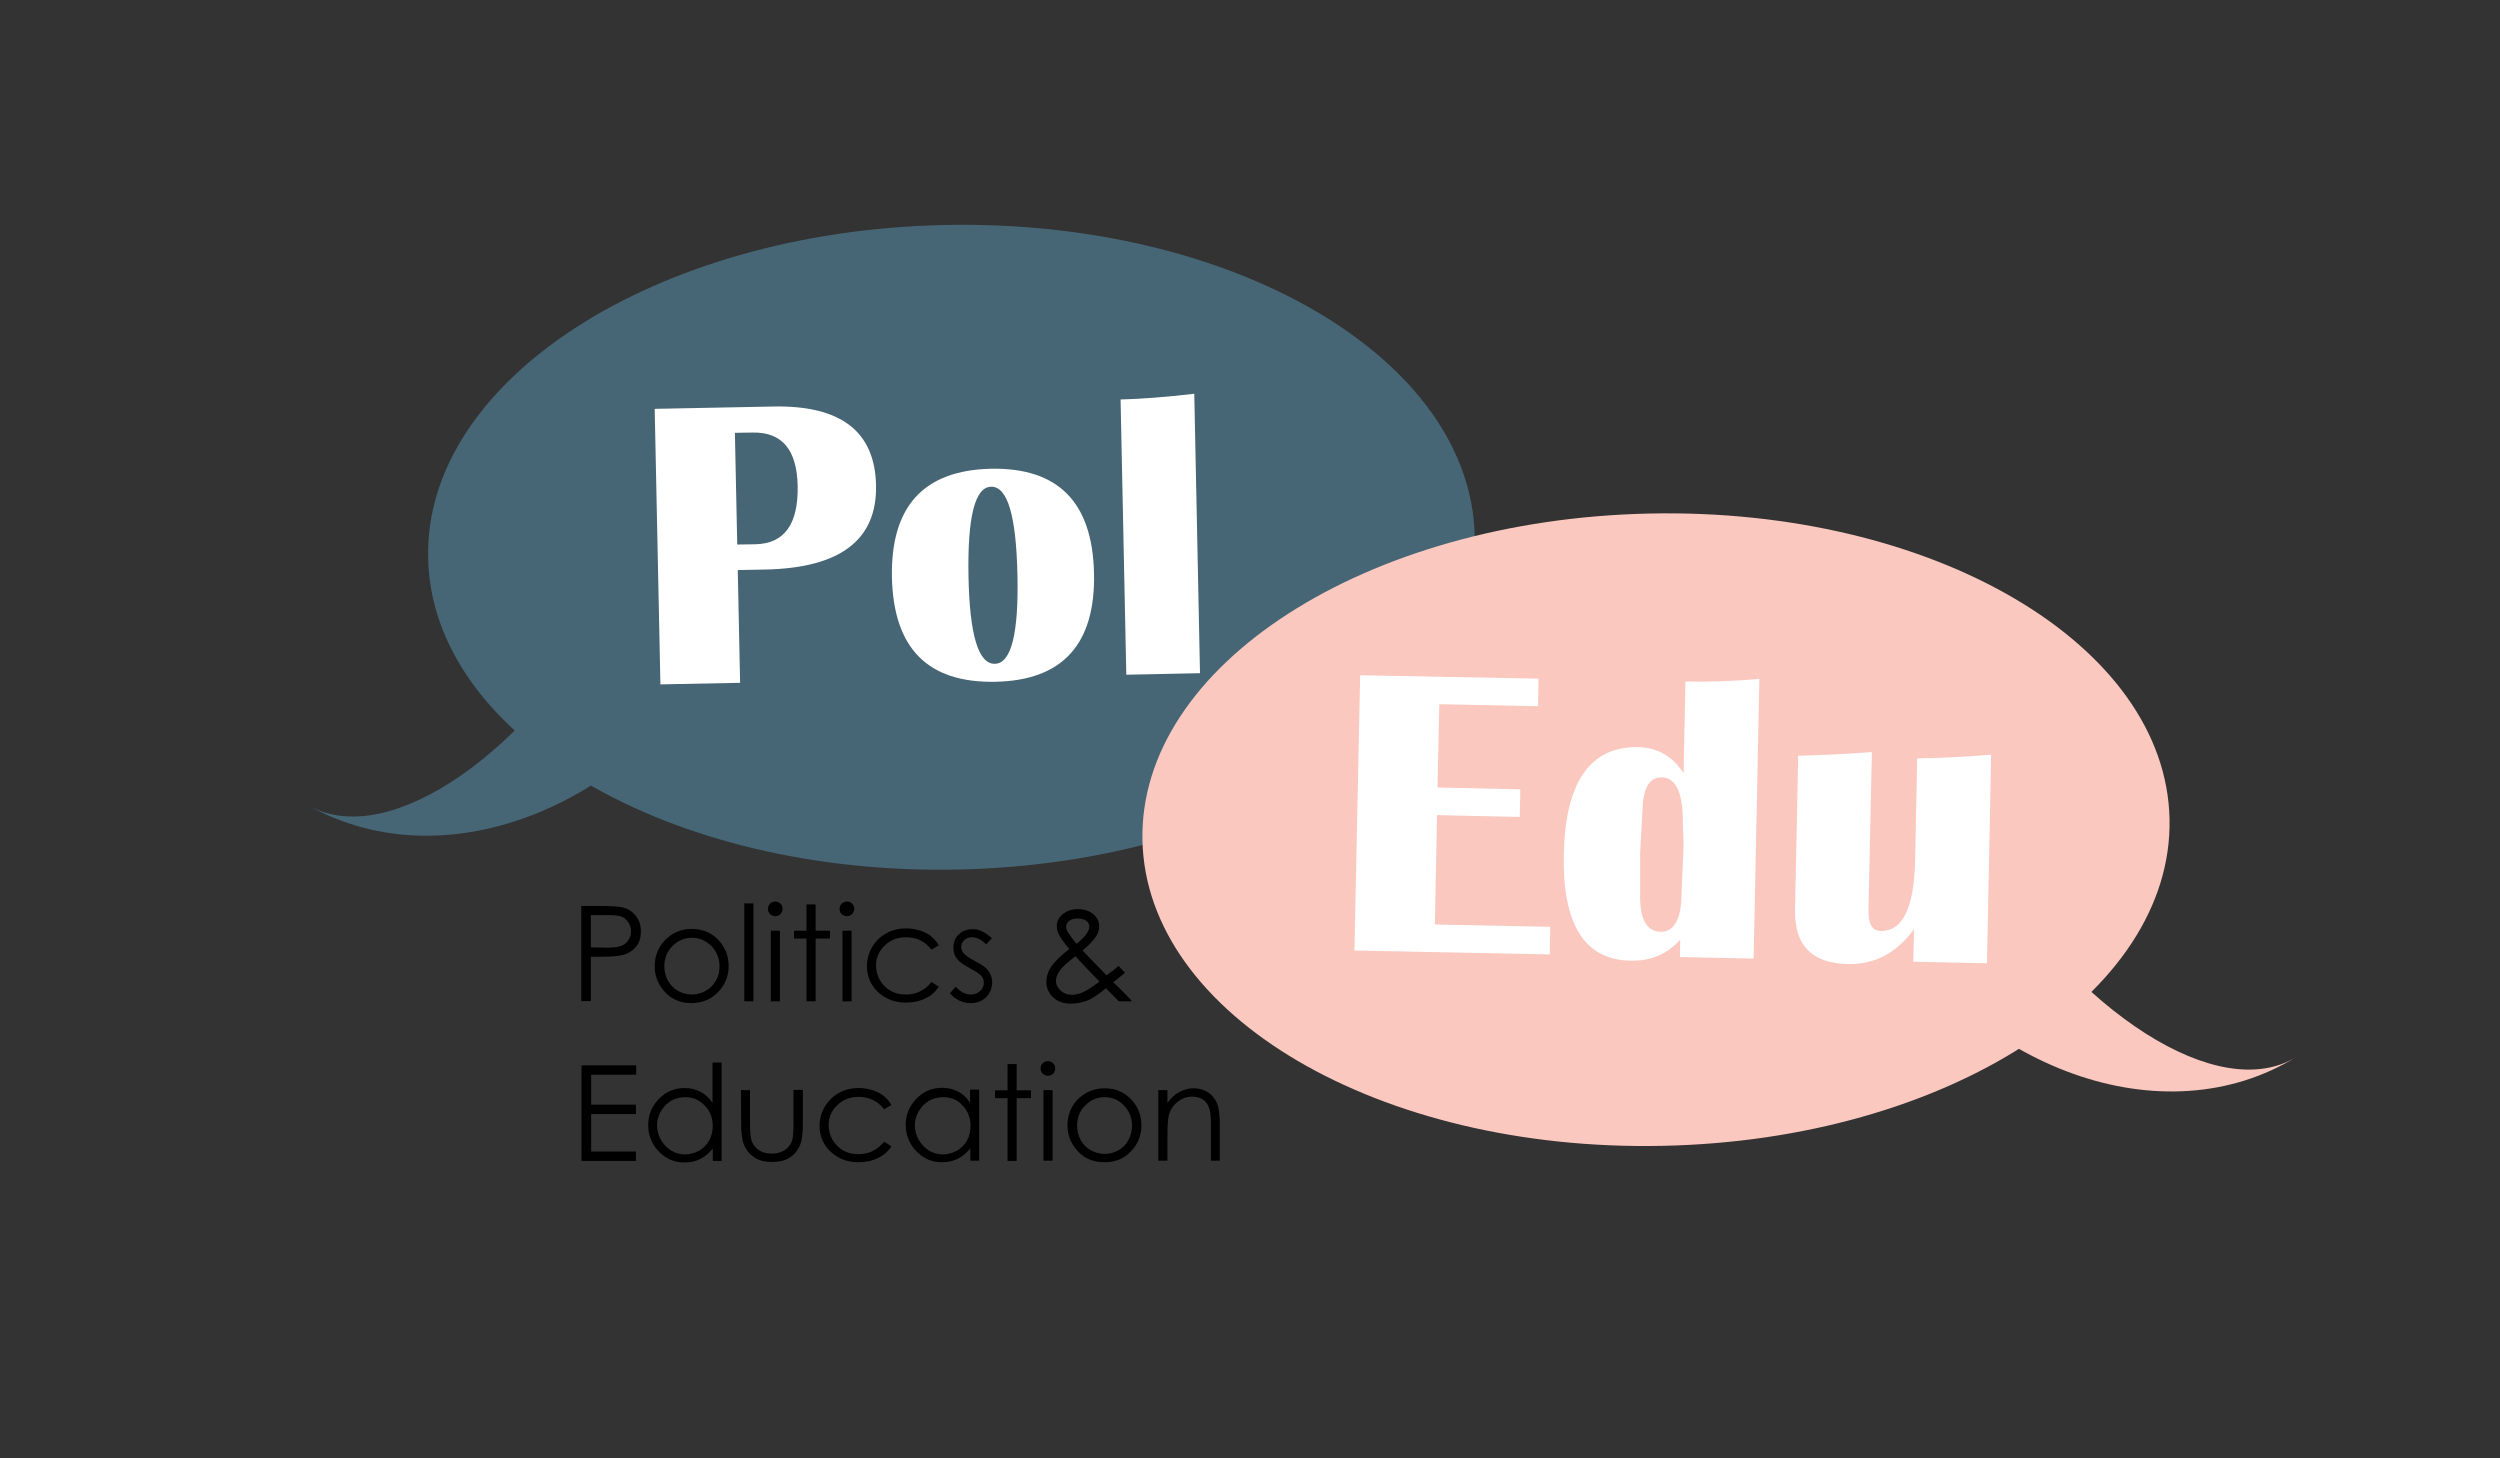 <?xml version="1.0" encoding="utf-8"?>
<!-- Generator: Adobe Illustrator 25.2.3, SVG Export Plug-In . SVG Version: 6.00 Build 0)  -->
<svg version="1.1" xmlns="http://www.w3.org/2000/svg" xmlns:xlink="http://www.w3.org/1999/xlink" x="0px" y="0px"
	 viewBox="0 0 960 560" style="enable-background:new 0 0 960 560;" xml:space="preserve">
<rect x="0" y="0" width="960" height="560" fill="#333333" stroke="none"/>
<style type="text/css">
	.st0{fill:#466675;}
	.st1{fill:#FFFFFF;}
	.st2{fill:#FAC8BF;}
</style>
<g id="Text">
	<g>
		<path d="M223.2,347.9l7.3,0c4.2,0,7,0.2,8.5,0.5c2.1,0.5,3.8,1.6,5.1,3.2c1.3,1.6,2,3.6,2,6c0,2.4-0.6,4.5-1.9,6s-3.1,2.7-5.4,3.2
			c-1.7,0.4-4.8,0.6-9.3,0.6l-2.6,0l0,17h-3.7L223.2,347.9z M226.9,351.4l0,12.4l6.2,0.1c2.5,0,4.3-0.2,5.5-0.7
			c1.2-0.5,2.1-1.2,2.7-2.2c0.7-1,1-2.2,1-3.4c0-1.2-0.3-2.3-1-3.4c-0.7-1-1.5-1.7-2.6-2.2c-1.1-0.4-2.9-0.6-5.3-0.6L226.9,351.4z"
			/>
		<path d="M265.7,356.7c4.2,0,7.6,1.5,10.4,4.5c2.5,2.8,3.7,6,3.7,9.8c0,3.8-1.3,7.1-4,9.9c-2.6,2.8-6,4.2-10.2,4.3
			c-4.2,0-7.6-1.4-10.2-4.2c-2.6-2.8-4-6.1-4-9.9c0-3.8,1.2-7,3.7-9.8C258,358.2,261.5,356.7,265.7,356.7z M265.7,360.1
			c-2.9,0-5.4,1.1-7.5,3.2c-2.1,2.1-3.1,4.7-3.1,7.8c0,2,0.5,3.8,1.4,5.5c1,1.7,2.2,3,3.9,3.9c1.6,0.9,3.4,1.4,5.3,1.4
			c1.9,0,3.7-0.5,5.3-1.4c1.6-0.9,2.9-2.2,3.9-3.9s1.4-3.5,1.4-5.5c0-3-1-5.6-3.1-7.8C271.1,361.2,268.6,360.1,265.7,360.1z"/>
		<path d="M285.8,346.9l3.5,0l0,37.6l-3.5,0L285.8,346.9z"/>
		<path d="M297.7,346.2c0.8,0,1.5,0.3,2,0.8c0.6,0.6,0.8,1.2,0.8,2c0,0.8-0.3,1.5-0.8,2c-0.6,0.6-1.2,0.8-2,0.8
			c-0.8,0-1.4-0.3-2-0.8s-0.8-1.2-0.8-2c0-0.8,0.3-1.5,0.8-2C296.3,346.5,296.9,346.2,297.7,346.2z M296,357.4l3.5,0l0,27.1l-3.5,0
			L296,357.4z"/>
		<path d="M309.7,347.3l3.5,0l0,10.1h5.5l0,3h-5.5l0,24.1l-3.5,0l0-24.1l-4.8,0l0-3l4.8,0L309.7,347.3z"/>
		<path d="M325.2,346.2c0.8,0,1.5,0.3,2,0.8c0.6,0.6,0.8,1.2,0.8,2c0,0.8-0.3,1.5-0.8,2s-1.2,0.8-2,0.8c-0.8,0-1.4-0.3-2-0.8
			s-0.8-1.2-0.8-2c0-0.8,0.3-1.5,0.8-2C323.8,346.5,324.4,346.2,325.2,346.2z M323.5,357.4l3.5,0l0,27.1l-3.5,0L323.5,357.4z"/>
		<path d="M360.5,363l-2.8,1.7c-2.4-3.2-5.7-4.8-9.8-4.8c-3.3,0-6,1.1-8.2,3.2c-2.2,2.1-3.3,4.7-3.3,7.7c0,2,0.5,3.8,1.5,5.6
			c1,1.7,2.4,3.1,4.1,4.1c1.8,1,3.7,1.4,5.9,1.4c4,0,7.2-1.6,9.8-4.8l2.8,1.8c-1.3,2-3,3.5-5.2,4.5c-2.2,1.1-4.7,1.6-7.5,1.6
			c-4.3,0-7.8-1.4-10.7-4.1c-2.8-2.7-4.2-6-4.2-9.9c0-2.6,0.7-5.1,2-7.3c1.3-2.3,3.1-4,5.4-5.3c2.3-1.3,4.9-1.9,7.7-1.9
			c1.8,0,3.5,0.3,5.2,0.8c1.7,0.5,3.1,1.3,4.2,2.1C358.7,360.5,359.7,361.6,360.5,363z"/>
		<path d="M380.9,360.3l-2.2,2.3c-1.9-1.8-3.7-2.7-5.5-2.7c-1.1,0-2.1,0.4-2.9,1.1c-0.8,0.7-1.2,1.6-1.2,2.6c0,0.9,0.3,1.7,1,2.5
			c0.7,0.8,2.1,1.8,4.2,2.9c2.6,1.3,4.4,2.6,5.3,3.9c0.9,1.3,1.4,2.7,1.4,4.3c0,2.2-0.8,4.1-2.3,5.7c-1.6,1.5-3.5,2.3-5.9,2.3
			c-1.6,0-3.1-0.3-4.5-1c-1.4-0.7-2.6-1.6-3.5-2.8l2.2-2.5c1.8,2,3.7,3,5.7,3c1.4,0,2.6-0.4,3.6-1.3c1-0.9,1.5-2,1.5-3.2
			c0-1-0.3-1.9-1-2.7c-0.7-0.8-2.1-1.7-4.4-2.9c-2.4-1.3-4.1-2.5-5-3.7c-0.9-1.2-1.3-2.6-1.3-4.2c0-2.1,0.7-3.8,2.1-5.1
			c1.4-1.4,3.2-2,5.3-2C375.8,356.7,378.3,357.9,380.9,360.3z"/>
		<path d="M429.5,370.9l2.5,2.6c-1.6,1.4-3.1,2.6-4.5,3.7c1,0.9,2.3,2.2,3.9,3.8c1.3,1.3,2.4,2.4,3.3,3.5l-5.1,0l-4.9-5
			c-3.1,2.5-5.5,4.1-7.4,4.8c-1.9,0.7-3.9,1.1-6.1,1.1c-2.8,0-5.1-0.8-6.8-2.4c-1.7-1.6-2.6-3.6-2.6-6.1c0-1.8,0.6-3.7,1.7-5.5
			c1.2-1.8,3.5-4.2,7.1-7c-2-2.4-3.3-4.2-3.9-5.4s-0.9-2.3-0.9-3.3c0-1.8,0.7-3.3,2.1-4.5c1.6-1.4,3.7-2.1,6.1-2.1
			c1.5,0,2.9,0.3,4.2,0.9c1.3,0.6,2.2,1.4,2.9,2.5c0.7,1,1,2.1,1,3.3c0,1.2-0.4,2.5-1.3,3.9c-0.9,1.4-2.6,3.2-5.1,5.3l5.6,5.8
			l3.6,3.7C426.8,373.2,428.4,372,429.5,370.9z M413,367.2c-3.1,2.3-5.2,4.2-6.1,5.6c-1,1.4-1.4,2.7-1.4,3.9c0,1.4,0.6,2.6,1.8,3.7
			s2.6,1.6,4.3,1.6c1.3,0,2.6-0.3,3.8-0.8c2-0.8,4.2-2.3,6.8-4.3l-5.8-6C415.3,369.8,414.2,368.6,413,367.2z M413.4,362.4
			c1.8-1.4,3.1-2.7,4-4.1c0.6-0.9,0.9-1.8,0.9-2.5c0-0.8-0.4-1.6-1.2-2.2c-0.8-0.6-1.9-0.9-3.3-0.9c-1.3,0-2.4,0.3-3.2,0.9
			s-1.2,1.4-1.2,2.2c0,0.7,0.2,1.3,0.5,1.9C410.8,359.1,411.9,360.7,413.4,362.4z"/>
		<path d="M223.3,409.1l21,0l0,3.6l-17.3,0l0,11.5l17.2,0l0,3.6l-17.2,0l0,14.4l17.2,0l0,3.6l-20.9,0L223.3,409.1z"/>
		<path d="M277.1,408.2l0,37.6h-3.4l0-4.7c-1.5,1.8-3.1,3.1-4.9,4c-1.8,0.9-3.8,1.3-6,1.3c-3.8,0-7.1-1.4-9.8-4.2
			c-2.7-2.8-4.1-6.2-4.1-10.2c0-3.9,1.4-7.2,4.1-10c2.7-2.8,6-4.2,9.9-4.2c2.2,0,4.2,0.5,6,1.4c1.8,0.9,3.4,2.4,4.7,4.3l0-15.5
			H277.1z M263.1,421.3c-1.9,0-3.7,0.5-5.4,1.4c-1.6,1-2.9,2.3-3.9,4c-1,1.7-1.5,3.6-1.5,5.5c0,1.9,0.5,3.7,1.5,5.5
			c1,1.7,2.3,3.1,3.9,4.1c1.7,1,3.4,1.5,5.3,1.5c1.9,0,3.7-0.5,5.4-1.4c1.7-1,3-2.3,3.9-3.9c0.9-1.6,1.4-3.5,1.4-5.6
			c0-3.1-1-5.8-3.1-7.9S266.2,421.3,263.1,421.3z"/>
		<path d="M284.5,418.6l3.5,0l0,12.7c0,3.1,0.2,5.2,0.5,6.4c0.5,1.7,1.5,3,2.9,3.9c1.4,1,3.1,1.4,5,1.4s3.6-0.5,5-1.4
			c1.4-0.9,2.3-2.2,2.8-3.7c0.3-1,0.5-3.3,0.5-6.7l0-12.7l3.6,0l0,13.3c0,3.7-0.4,6.6-1.3,8.4c-0.9,1.9-2.2,3.4-3.9,4.4
			c-1.8,1.1-3.9,1.6-6.6,1.6s-4.8-0.5-6.6-1.6c-1.8-1.1-3.1-2.6-4-4.5c-0.9-1.9-1.3-4.8-1.3-8.7L284.5,418.6z"/>
		<path d="M342.3,424.3l-2.8,1.7c-2.4-3.2-5.7-4.8-9.8-4.8c-3.3,0-6,1.1-8.2,3.2c-2.2,2.1-3.3,4.7-3.3,7.7c0,2,0.5,3.8,1.5,5.6
			c1,1.7,2.4,3.1,4.1,4.1c1.8,1,3.7,1.4,5.9,1.4c4,0,7.2-1.6,9.8-4.8l2.8,1.8c-1.3,2-3,3.5-5.2,4.5c-2.2,1.1-4.7,1.6-7.5,1.6
			c-4.3,0-7.8-1.4-10.7-4.1c-2.8-2.7-4.2-6-4.2-9.9c0-2.6,0.7-5.1,2-7.3s3.1-4,5.4-5.3c2.3-1.3,4.9-1.9,7.7-1.9
			c1.8,0,3.5,0.3,5.2,0.8c1.7,0.5,3.1,1.3,4.2,2.1C340.5,421.8,341.5,422.9,342.3,424.3z"/>
		<path d="M376,418.6l0,27.1h-3.4l0-4.7c-1.5,1.8-3.1,3.1-4.9,4c-1.8,0.9-3.8,1.3-6,1.3c-3.8,0-7.1-1.4-9.8-4.2
			c-2.7-2.8-4.1-6.2-4.1-10.2c0-3.9,1.4-7.2,4.1-10c2.7-2.8,6-4.2,9.9-4.2c2.2,0,4.2,0.5,6,1.4s3.4,2.4,4.7,4.3l0-5H376z
			 M362.1,421.3c-1.9,0-3.7,0.5-5.4,1.4c-1.6,1-2.9,2.3-3.9,4c-1,1.7-1.5,3.6-1.5,5.5c0,1.9,0.5,3.7,1.5,5.5c1,1.7,2.3,3.1,3.9,4.1
			c1.7,1,3.4,1.5,5.3,1.5c1.9,0,3.7-0.5,5.4-1.4c1.7-1,3-2.3,3.9-3.9s1.4-3.5,1.4-5.6c0-3.1-1-5.8-3.1-7.9
			C367.7,422.3,365.1,421.3,362.1,421.3z"/>
		<path d="M386.9,408.6h3.5l0,10.1l5.5,0l0,3l-5.5,0l0,24.1h-3.5l0-24.1l-4.8,0l0-3l4.8,0L386.9,408.6z"/>
		<path d="M402.4,407.5c0.8,0,1.5,0.3,2,0.8c0.6,0.6,0.8,1.2,0.8,2c0,0.8-0.3,1.5-0.8,2s-1.2,0.8-2,0.8c-0.8,0-1.4-0.3-2-0.8
			c-0.6-0.6-0.8-1.2-0.8-2c0-0.8,0.3-1.5,0.8-2C401,407.7,401.6,407.5,402.4,407.5z M400.7,418.6l3.5,0l0,27.1l-3.5,0L400.7,418.6z"
			/>
		<path d="M424.2,417.9c4.2,0,7.6,1.5,10.4,4.5c2.5,2.8,3.7,6,3.7,9.8c0,3.8-1.3,7.1-4,9.9c-2.6,2.8-6,4.2-10.2,4.2
			c-4.2,0-7.6-1.4-10.2-4.2c-2.6-2.8-4-6.1-4-9.9c0-3.8,1.2-7,3.7-9.8C416.6,419.4,420,417.9,424.2,417.9z M424.2,421.3
			c-2.9,0-5.4,1.1-7.5,3.2c-2.1,2.1-3.1,4.7-3.1,7.8c0,2,0.5,3.8,1.4,5.5c1,1.7,2.2,3,3.9,3.9c1.6,0.9,3.4,1.4,5.3,1.4
			c1.9,0,3.7-0.5,5.3-1.4c1.6-0.9,2.9-2.2,3.8-3.9s1.4-3.5,1.4-5.5c0-3-1-5.6-3.1-7.8C429.6,422.4,427.1,421.3,424.2,421.3z"/>
		<path d="M444.8,418.6h3.5l0,4.9c1.4-1.9,2.9-3.3,4.6-4.2s3.5-1.4,5.5-1.4c2,0,3.8,0.5,5.4,1.5c1.6,1,2.7,2.4,3.5,4.2
			c0.7,1.7,1.1,4.5,1.1,8.1l0,14H465l0-12.9c0-3.1-0.1-5.2-0.4-6.3c-0.4-1.8-1.2-3.1-2.3-4c-1.1-0.9-2.6-1.4-4.5-1.4
			c-2.1,0-4,0.7-5.7,2.1s-2.8,3.1-3.3,5.2c-0.3,1.3-0.5,3.8-0.5,7.4l0,9.9h-3.5L444.8,418.6z"/>
	</g>
</g>
<g id="blau">
	<g>
		<path class="st0" d="M118.4,309.3c53.1,29.8,126.1,0.3,163.3-65.9l-42.3-18.2C203.5,289.1,149.4,326.7,118.4,309.3z"/>
		<path class="st0" d="M566.3,206c1.4,68.3-87.4,125.6-198.4,127.9c-111,2.3-202.1-51.3-203.5-119.6
			C162.9,146,251.8,88.7,362.8,86.4C473.8,84.1,564.9,137.7,566.3,206z"/>
	</g>
	<g>
		<path class="st1" d="M253.6,262.8L251.4,157l45.6-0.9c25.9-0.5,39,9.6,39.4,30.3c0.4,20.9-13.7,31.7-42.5,32.3l-10.6,0.2l0.9,43.3
			L253.6,262.8z M283.1,209.1l6.9-0.1c11.2-0.2,16.6-7.7,16.3-22.5c-0.3-13.8-6-20.6-17.2-20.4l-6.9,0.1L283.1,209.1z"/>
		<path class="st1" d="M380.5,180c25.8-0.5,39,12.8,39.6,40.1c0.6,27.3-12.1,41.2-37.9,41.7c-25.9,0.5-39.1-12.8-39.7-40.1
			C342,194.5,354.6,180.6,380.5,180z M380.6,186.9c-6.2,0.1-9.1,11.5-8.7,34.2s3.8,33.9,10.1,33.8c6.3-0.1,9.2-11.5,8.7-34.2
			S386.9,186.8,380.6,186.9z"/>
		<path class="st1" d="M458.6,151.2l2.2,107.3l-28.3,0.6l-2.2-105.7C438.2,153.2,447.6,152.5,458.6,151.2z"/>
	</g>
</g>
<g id="rosa">
	<g>
		<path class="st2" d="M881.9,405.8c-50.8,31.4-123.6,5.4-162.7-58l40.7-19.5C797.7,389.5,852.3,424.2,881.9,405.8z"/>
		<path class="st2" d="M438.7,322.7c1.4,67,90.8,119.6,199.7,117.3c108.9-2.2,196.1-58.4,194.7-125.5
			c-1.4-67.1-90.8-119.6-199.7-117.3C524.5,199.5,437.3,255.6,438.7,322.7z"/>
	</g>
	<g>
		<path class="st1" d="M590.8,260.6l-0.2,10.6l-37.9-0.8l-0.7,32l31.8,0.7l-0.2,10.6l-31.8-0.7L551,355l44.3,0.9l-0.2,10.6l-75-1.5
			l2.2-105.7L590.8,260.6z"/>
		<path class="st1" d="M675.6,260.7l-2.2,107.4l-28.3-0.6l0.1-6.7c-4.9,5.6-11.3,8.3-19.2,8.1c-17.6-0.4-26.1-14-25.5-41
			c0.6-27.7,10.2-41.4,28.7-41c7.3,0.2,13.1,3.5,17.3,10l0.7-35.2C655.8,261.9,665.2,261.6,675.6,260.7z M638.1,298.5
			c-4.8-0.1-7.2,4.2-7.4,12.9l-0.9,16.6l0,15.1c-0.2,9.7,2.4,14.5,7.8,14.7c5.2,0.1,7.9-4.6,8.1-14.1l0.8-19l-0.4-13
			C645.5,302.9,642.8,298.6,638.1,298.5z"/>
		<path class="st1" d="M764.6,289.8l-1.6,80.1l-28.3-0.6l0.3-12.5c-6.7,9.2-15.2,13.6-25.4,13.4c-13.8-0.3-20.5-7.1-20.3-20.6
			l1.2-59.4c9.5-0.2,18.9-0.7,28.3-1.4l-1.3,60.7c-0.1,5.3,1.4,7.9,4.6,8c8.5,0.2,12.9-8.8,13.3-27l0.8-39.3
			C745.8,291.1,755.2,290.6,764.6,289.8z"/>
	</g>
</g>
</svg>
